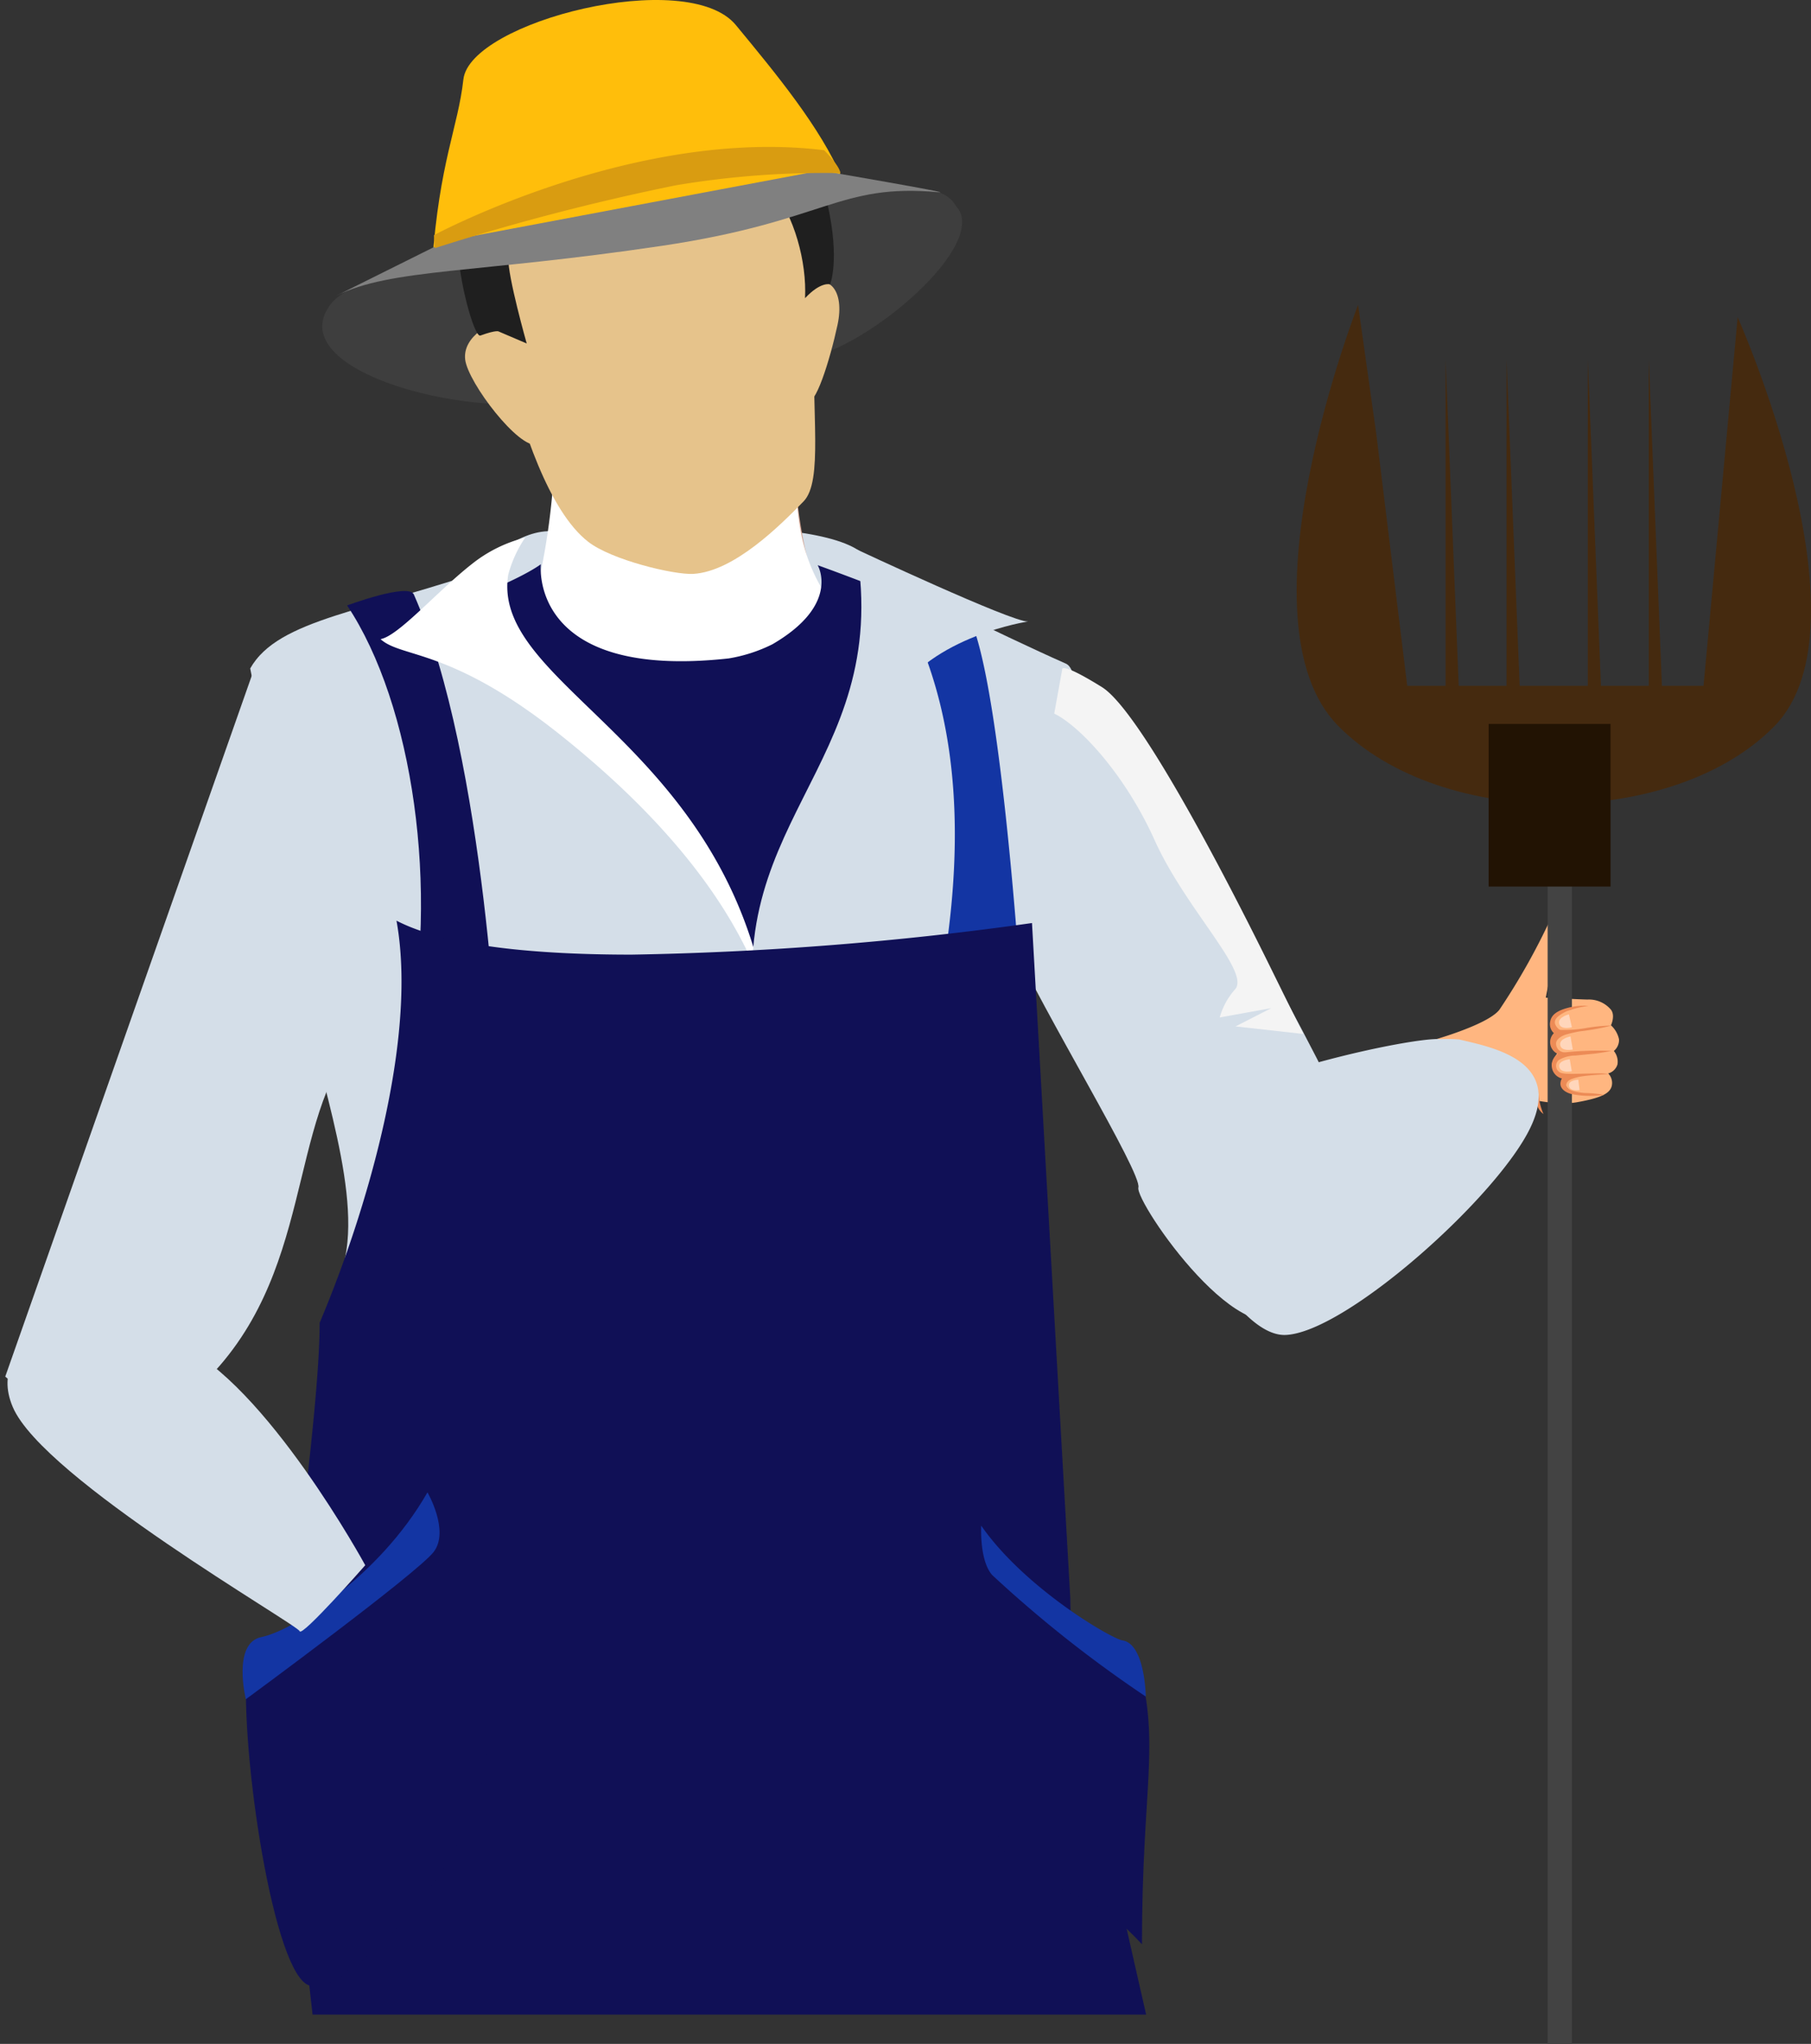<svg id="Group_831" data-name="Group 831" xmlns="http://www.w3.org/2000/svg" xmlns:xlink="http://www.w3.org/1999/xlink" width="149.319" height="168.484" viewBox="0 0 149.319 168.484">
  <rect x="0" y="0" width="149.319" height="168.484" fill="#333333" stroke="none"/>
  <defs>
    <linearGradient id="linear-gradient" x1="7.549" y1="-20.231" x2="8.127" y2="-21.23" gradientUnits="objectBoundingBox">
      <stop offset="0" stop-color="#fff"/>
      <stop offset="0.412" stop-color="#baada6"/>
    </linearGradient>
  </defs>
  <g id="Group_829" data-name="Group 829" transform="translate(117.714 75.441)">
    <path id="Path_1449" data-name="Path 1449" d="M174.866,306.525a1.477,1.477,0,0,1,.963,1.534c.026.825-.566,1.456-.952,2.663-.128.4-.552,2.6-.552,2.6s2.495.134,3.435.158a2.371,2.371,0,0,1,1.942.837c.376.493,0,1.285,0,1.285a2.181,2.181,0,0,1,.664,1.159,1.173,1.173,0,0,1-.426.956,1.4,1.4,0,0,1,.3,1.1,1.092,1.092,0,0,1-.766.752,1.126,1.126,0,0,1,.29,1.046c-.162.616-.9.976-2.813,1.319s-3.5-.283-5.439-.368c-.763-.033-6.322,2.074-6.322,2.074l-.6-6.69s4.878-1.314,5.912-2.629A54.708,54.708,0,0,0,174.866,306.525Z" transform="translate(-164.59 -306.525)" fill="#ffb680"/>
    <path id="Path_1456" data-name="Path 1456" d="M213.327,364.489s.1.687.15,1.021a5.054,5.054,0,0,0,.3.913,1.454,1.454,0,0,1-.575-.913A2.62,2.62,0,0,1,213.327,364.489Z" transform="translate(-204.228 -350.031)" fill="#ec8b56"/>
  </g>
  <g id="Group_828" data-name="Group 828" transform="translate(0 0)">
    <g id="Group_460" data-name="Group 460" transform="translate(20.006 0)">
      <g id="Group_174" data-name="Group 174" transform="translate(0)">
        <path id="Path_146" data-name="Path 146" d="M59.88,89.165c2.708,6.028,10.847,19.287,10.546,20.485s9.037,14.774,12.658,9.95c2.206-2.945,7.907-8.5,3.61-17.477-2.877-6.038-17.778-34.051-21.689-33.75C61.078,68.68,59.88,89.165,59.88,89.165Z" transform="translate(3.429 -11.763)" fill="#d4dee8"/>
        <path id="Path_148" data-name="Path 148" d="M66.344,78.314c-8.007.544-20.3-3.294-16.505-8.229,2.423-3.156,15.318-4.3,27.273-5.68C88.661,63.081,99.239,58.24,101.372,62c2.929,3.077-7.342,11.839-12.531,12.6S66.344,78.314,66.344,78.314Z" transform="translate(-42.565 -45.028)" fill="#3e3e3e"/>
        <path id="Path_149" data-name="Path 149" d="M50.93,72.718c3.494-3.837,6.392-6.308,9.052-6.429s25.1-1.869,26.656,2.739-5.326,13.808-5.326,13.808Z" transform="translate(-34.862 -22.499)" fill="#d4dee8"/>
        <g id="Group_137" data-name="Group 137" transform="translate(15.545 34.59)">
          <path id="Path_150" data-name="Path 150" d="M50.958,84.886s5.87-3.5,7.464-5.263c1.145-2.9,2.787-10.14,2.6-14.521l5.416-.9V64.2l.042.011.048-.011-.011.011,13.645,1.256C80.274,78.916,84.7,82.885,84.7,82.885l-1.214,24.27Z" transform="translate(-50.288 -64.2)" fill="#d3a594"/>
          <g id="Group_136" data-name="Group 136" transform="translate(0 0.945)">
            <path id="Path_151" data-name="Path 151" d="M80.738,66.849c.464,3.257-.38,8.477,4.708,13.555-1.689,2.666-15.561,17.751-18.965,17.83-2.8.058-13.8-11.618-15.65-13.47,7.886-.686,7.247-5.711,8.667-7.115a57.12,57.12,0,0,0,1.547-13.27Z" transform="translate(-50.831 -64.379)" fill="url(#linear-gradient)"/>
          </g>
        </g>
        <g id="Group_141" data-name="Group 141" transform="translate(17.725 4.664)">
          <g id="Group_139" data-name="Group 139" transform="translate(1.727 5.912)">
            <g id="Group_138" data-name="Group 138">
              <path id="Path_152" data-name="Path 152" d="M53.824,79.073c1.3,5.247,3.542,12.145,6.783,14.658,1.932,1.51,7.11,2.745,8.672,2.65,3.373-.206,7.147-3.985,9.089-5.975,1.631-1.679.628-7.347.9-13.808.375-9.132-2.1-18.876-15.181-16.616C47.068,62.921,51.608,70.279,53.824,79.073Z" transform="translate(-51.571 -59.65)" fill="#e6c38b"/>
            </g>
          </g>
          <path id="Path_153" data-name="Path 153" d="M55.005,62.635c-1.425.09-3.853,1.383-3.631,3.31.237,1.932,4.455,7.411,5.917,7S55.005,62.635,55.005,62.635Z" transform="translate(-50.751 -40.97)" fill="#e6c38b"/>
          <path id="Path_154" data-name="Path 154" d="M56.9,62.489c1.869-1.246,3.236.248,2.613,3.125-.607,2.834-1.884,6.978-2.565,6.234S56.9,62.489,56.9,62.489Z" transform="translate(-28.191 -43.489)" fill="#e6c38b"/>
          <g id="Group_140" data-name="Group 140">
            <path id="Path_155" data-name="Path 155" d="M58.087,67.715C64.8,62.828,69.15,71.79,68.86,77.8c1.3-1.393,2.064-1.14,2.064-1.14s.823-1.942-.2-6.572c-.7-3.209-8.181-15.3-14.51-10.15S58.087,67.715,58.087,67.715Z" transform="translate(-40.214 -57.884)" fill="#1f1f1f"/>
            <path id="Path_156" data-name="Path 156" d="M71.582,67.037c-1.3,2.1-7.77,4.5-10.245,3.357-4.165-1.937-5.848,3.32-5.906,4.761-.074,1.436,1.51,7.026,1.51,7.026L54.649,81.2s-.137-.179-1.531.327c-.491.18-1.874-4.682-1.874-7.854,0-7.274,9.675-16.358,14.4-15.006,3.478,1,6.308.464,7.1,3.864S71.582,67.037,71.582,67.037Z" transform="translate(-51.244 -58.53)" fill="#1f1f1f"/>
            <path id="Path_157" data-name="Path 157" d="M64.484,67.357c-4.254,1.161-2.043-.765-7.685-.533-3.4.143-4.65,3.621-4.65,3.621s2.127-6.207,7.02-4.9,5.416-.486,5.416-.486-8.889-1.99-11.4,2.1a7.041,7.041,0,0,1,8.952-4.444c.808-.232-4.133-1.409-4.782-.823.808-1.884,7.432-4.7,10.3-1.731,2.882,2.972,1.515,3.848.5,4.766A29.618,29.618,0,0,1,64.484,67.357Z" transform="translate(-47.376 -57.13)" fill="#ccd4dd"/>
          </g>
        </g>
        <path id="Path_162" data-name="Path 162" d="M100.086,70.835c-6.63-2.713-11.079-4.3-11.079-4.3s1.927,3.23-3.732,6.519a12.649,12.649,0,0,1-3.61,1.167c-16.553,1.821-15.481-7.765-15.481-7.765s-3.014,2.375-14.23,5.532c-4.5,1.277-1.779,5.748-1.795,10.794-.011,3.869,2.708,15.6,4.054,19.773,1.314,4.18.8,23.22.818,30.873,0,4.281,46.756-4.334,46.788-5.426C102.277,107.414,105.76,73.152,100.086,70.835Z" transform="translate(-41.596 -19.945)" fill="#101056"/>
        <path id="Path_163" data-name="Path 163" d="M66.689,66.59c1.747,5.183-3.12,14.975-6.477,24.434-3.273,9.264-5.426,18.5-4.154,23.42,2.692,10.335,16.732,21.573,17.266,24.708,5.537.523,2.454-23.832,3.341-29.775.908-5.933,9.037-33.819,5.711-35.291C77,71.71,66.689,66.59,66.689,66.59Z" transform="translate(-14.507 -19.385)" fill="#d4dee8"/>
        <path id="Path_164" data-name="Path 164" d="M91.647,160.3c3.917-1.689,1.082-41.05-.348-54-2.37-21.457-24.972-27.7-22.9-39.82C57.543,70.3,50.322,70.841,48,74.953c1.573,8.192,5.442,22.338,3.99,25.167,1.124,7.031,5.115,17,3.848,23.346-1.283,6.36-3.4,30.3,2.059,33.512C60.2,158.045,85.4,162.98,91.647,160.3Z" transform="translate(-47.376 -19.851)" fill="#d4dee8"/>
        <g id="Group_144" data-name="Group 144" transform="translate(7.717)">
          <path id="Path_165" data-name="Path 165" d="M50.846,79.379c.607-8.435,2.132-11.2,2.576-15.181.528-4.766,18.48-9.327,22.47-4.481,3.32,4.022,6.973,8.43,8.773,12.658C86.47,76.586,50.846,79.379,50.846,79.379Z" transform="translate(-42.939 -57.647)" fill="#ffbe0b"/>
          <path id="Path_166" data-name="Path 166" d="M49.348,70.634C53.877,68.375,60.8,68.808,76.2,66.517,89.759,64.5,90.736,61.339,99.007,62.1c1.6.148-9.717-1.789-9.717-1.789L58.4,66.127Z" transform="translate(-49.348 -46.253)" fill="gray"/>
          <path id="Path_167" data-name="Path 167" d="M70.832,63.1a189.476,189.476,0,0,0-19.889,5.183l-.069-1.071s16.622-8.931,32.172-7c1.346,1.357,1.346,1.884,1.346,1.884A73.9,73.9,0,0,0,70.832,63.1Z" transform="translate(-42.819 -47.827)" fill="#d99c11"/>
        </g>
        <path id="Path_168" data-name="Path 168" d="M49.518,68.065c5.426,8.15,7.643,23.441,4.935,36.078-1.357,6.329,7.574,3.172,7.574,3.172s-1.019-26.6-7.01-40.158C54.585,66.181,49.518,68.065,49.518,68.065Z" transform="translate(-40.903 -18.158)" fill="#101056"/>
        <path id="Path_169" data-name="Path 169" d="M82.486,113.775C83.442,84,58.971,79.413,60.565,69.115a10.046,10.046,0,0,1,1.4-3.072,11.546,11.546,0,0,0-4.413,2.191c-2.829,2.222-6.038,5.917-7.511,6.176,1.747,1.584,5.753.686,14.753,7.838C87.173,100.052,82.486,113.775,82.486,113.775Z" transform="translate(-38.67 -21.725)" fill="#fff"/>
        <path id="Path_170" data-name="Path 170" d="M58.053,66.752c.67,2.708,8.366,11.75,3.389,35.476,2.708.913,7.231-.216,7.231-.216S66.71,70.067,63.553,68.7A41.859,41.859,0,0,0,58.053,66.752Z" transform="translate(-4.387 -18.692)" fill="#1335a3"/>
        <path id="Path_171" data-name="Path 171" d="M56.633,107.639c-4.349-18.8,10.868-23.22,7.807-41.414,0,0,12.821,6.012,14.151,5.954,0,0-7.928,1.172-11.074,6.366-6.044,9.992-10.7,25.743-10.7,25.743Z" transform="translate(-13.835 -20.946)" fill="#d4dee8"/>
        <path id="Subtraction_1" data-name="Subtraction 1" d="M71.157,90.175H2.429C.885,76.494,0,67.571,0,65.694c0-2.464.631-7.873,1.3-13.6.8-6.877,1.713-14.671,1.713-18.945a100.938,100.938,0,0,0,4.07-11.6C8.8,15.5,10.591,6.852,9.348,0,12.922,1.856,19.44,2.8,28.722,2.8A267.856,267.856,0,0,0,61.746.195l3.161,55.7c0,6.864,3.175,20.789,6.246,34.256l0,.018v0h0Z" transform="translate(3.337 75.893)" fill="#101056" stroke="rgba(0,0,0,0)" stroke-width="1"/>
        <path id="Path_173" data-name="Path 173" d="M61.211,68.211s-.269-.769,3.278,1.434,12.205,19.7,13.6,22.506c1.4,2.837,3,6.086,3,6.086l-5.586-.621,2.95-1.507-4.252.769a5.873,5.873,0,0,1,1.3-2.359c1.152-1.5-4.125-6.611-6.665-12.254-2.477-5.491-6.21-9.439-8.281-10.438Z" transform="translate(6.36 -13.005)" fill="#f4f4f4"/>
        <path id="Path_147" data-name="Path 147" d="M28.969,10.595c0,1.552-2.1,4.576-5.338,7.458-5.051,4.492-12.578,9.019-14.138,9.419a10.631,10.631,0,0,1-1.458.5c-2.767.319-8.516,1.287-8-4.7C.555,17.043,8.53,2.116,13.158.2S28.969,10.595,28.969,10.595Z" transform="matrix(-0.94, -0.342, 0.342, -0.94, 98.303, 114.731)" fill="#d4dee8"/>
        <g id="Group_164" data-name="Group 164" transform="translate(0 123.019)">
          <path id="Path_266" data-name="Path 266" d="M48,92.772c-.533,6.909,2.222,25.468,5.194,26.234s12.562-8.952,14.2-16.722c1.631-7.754-3.69-20.723-3.69-20.723Z" transform="translate(-47.666 -78.352)" fill="#101056"/>
          <path id="Path_267" data-name="Path 267" d="M63.125,80.953C59.119,87.968,51.893,92.4,49.449,92.877s-1.3,5.131-1.3,5.131,14.188-10.419,15.5-12.161S63.125,80.953,63.125,80.953Z" transform="translate(-47.886 -80.953)" fill="#1335a3"/>
        </g>
        <g id="Group_165" data-name="Group 165" transform="translate(60.859 125.763)">
          <path id="Path_268" data-name="Path 268" d="M72.475,90.959c1.742,6.656.232,9.981.232,22.945-6.93-7.532-9.8-2.011-12.05-9.644-2.09-7.115-.908-22.3-.908-22.3Z" transform="translate(-59.416 -79.394)" fill="#101056"/>
          <path id="Path_269" data-name="Path 269" d="M59.43,81.473c3.589,5.162,10.742,9.322,11.649,9.459C72.943,91.217,73,95.561,73,95.561A101.914,101.914,0,0,1,60.333,85.543C59.267,84.329,59.43,81.473,59.43,81.473Z" transform="translate(-59.393 -81.473)" fill="#1335a3"/>
        </g>
      </g>
    </g>
    <path id="Path_1446" data-name="Path 1446" d="M0,0V106.969" transform="translate(128.604 60.514)" fill="none" stroke="#434343" stroke-linecap="square" stroke-width="2"/>
    <path id="Path_1441" data-name="Path 1441" d="M3872.913-2880.138s11.27,25.272,3.039,33.7-27.381,8.678-35.965,0,1.629-34.714,1.629-34.714l1.5,10.625,2.553,20.775H3870.1Z" transform="translate(-3729.641 2906.287)" fill="#452a0f"/>
    <path id="Path_1442" data-name="Path 1442" d="M3844.881-2855.024v-27.52l1.108,27.52Z" transform="translate(-3725.691 2912.198)" fill="#452a0f"/>
    <path id="Path_1443" data-name="Path 1443" d="M3844.881-2855.024v-27.52l1.108,27.52Z" transform="translate(-3720.665 2912.198)" fill="#452a0f"/>
    <path id="Path_1444" data-name="Path 1444" d="M3844.881-2855.024v-27.52l1.108,27.52Z" transform="translate(-3713.963 2912.198)" fill="#452a0f"/>
    <path id="Path_1445" data-name="Path 1445" d="M3844.881-2855.024v-27.52l1.108,27.52Z" transform="translate(-3708.937 2912.198)" fill="#452a0f"/>
    <rect id="Rectangle_2408" data-name="Rectangle 2408" width="10.053" height="13.404" transform="translate(122.74 59.677)" fill="#221303"/>
    <path id="Path_1447" data-name="Path 1447" d="M3777.863-2879.286,3757-2819.98s9.535,8.56,17.711-.93,5.459-22.12,12.686-28.322c-.327.235-8.528-30.054-8.528-30.054" transform="translate(-3756.567 2933.456)" fill="#d4dee8"/>
    <path id="Path_1448" data-name="Path 1448" d="M14.453,2.621C21.119,6.979,26.838,23.06,26.838,23.06s-6.119,5.079-6.192,4.525S1.722,11.87.173,5.629,7.786-1.736,14.453,2.621Z" transform="translate(0 110.448) rotate(-9)" fill="#d4dee8"/>
  </g>
  <path id="Path_1463" data-name="Path 1463" d="M3832.968-2862.139l-2.411.576s-.489.583-.437,1,.644.659.644.659l3.709-.659" transform="translate(-3702.154 2945.039)" fill="#ffb680"/>
  <path id="Path_1464" data-name="Path 1464" d="M3832.968-2862.139l-2.411.576s-.489.583-.437,1,.644.659.644.659h3.737" transform="translate(-3702.154 2946.715)" fill="#ffb680"/>
  <path id="Path_1465" data-name="Path 1465" d="M3832.968-2862.139l-2.411.576s-.489.583-.437,1,.644.659.644.659l1.248.329,2.489-.329" transform="translate(-3702.154 2948.39)" fill="#ffb680"/>
  <path id="Path_1466" data-name="Path 1466" d="M3832.244-2862.139l-1.8.519a1.761,1.761,0,0,0-.326.9c.038.373.481.594.481.594l.931.3,1.857-.3" transform="translate(-3701.042 2950.066)" fill="#ffb680"/>
  <path id="Path_1458" data-name="Path 1458" d="M172.577,341.665c.1-.581.583-.84,1.084-1.025a5.265,5.265,0,0,1,2.076-.275,8.024,8.024,0,0,0-1.834.459c-.5.25-1.176.626-.859,1.167.076.13.227.328.389.357a10.533,10.533,0,0,0,2.029-.142,13.546,13.546,0,0,1,2.173-.216,19.039,19.039,0,0,1-2.611.475,11.468,11.468,0,0,0-1.151.264c-.2.062-.7.271-.8.638a.709.709,0,0,0,.767.825,26.507,26.507,0,0,1,3.791-.116,15.935,15.935,0,0,1-1.877.274c-.356.037-.712.07-1.068.109a2.77,2.77,0,0,0-1.389.366.615.615,0,0,0,.3,1.092c.569.148,3.077-.084,3.778.067-.676.051-1.352.081-2.023.172a4.179,4.179,0,0,0-1.046.258c-.408.17-.447.476-.375.6.082.145.225.409,1.469.533a10.217,10.217,0,0,1,1.638.151,7.711,7.711,0,0,1-2.617-.047c-.249-.036-1.358-.378-.881-1.3a1.114,1.114,0,0,1-.321-2.02,1.055,1.055,0,0,1-.339-1.715A1.019,1.019,0,0,1,172.577,341.665Z" transform="translate(-44.763 -257.449)" fill="#ec8b56"/>
  <path id="Path_1459" data-name="Path 1459" d="M188.182,343.594l.25,1.063s-.9.261-1.051-.288S188.182,343.594,188.182,343.594Z" transform="translate(-58.825 -259.978)" fill="#ffd6bb"/>
  <path id="Path_1460" data-name="Path 1460" d="M187.915,351.847l.183,1.076s-.919.2-1.031-.353S187.915,351.847,187.915,351.847Z" transform="translate(-58.423 -266.411)" fill="#ffd6bb"/>
  <path id="Path_1461" data-name="Path 1461" d="M188.3,360.377l.167.984s-.919.2-1.031-.353S188.3,360.377,188.3,360.377Z" transform="translate(-58.871 -273.06)" fill="#ffd6bb"/>
  <path id="Path_1462" data-name="Path 1462" d="M185.287,368l.106.858s-.8.141-.877-.346S185.287,368,185.287,368Z" transform="translate(-55.156 -278.999)" fill="#ffd6bb"/>
</svg>
